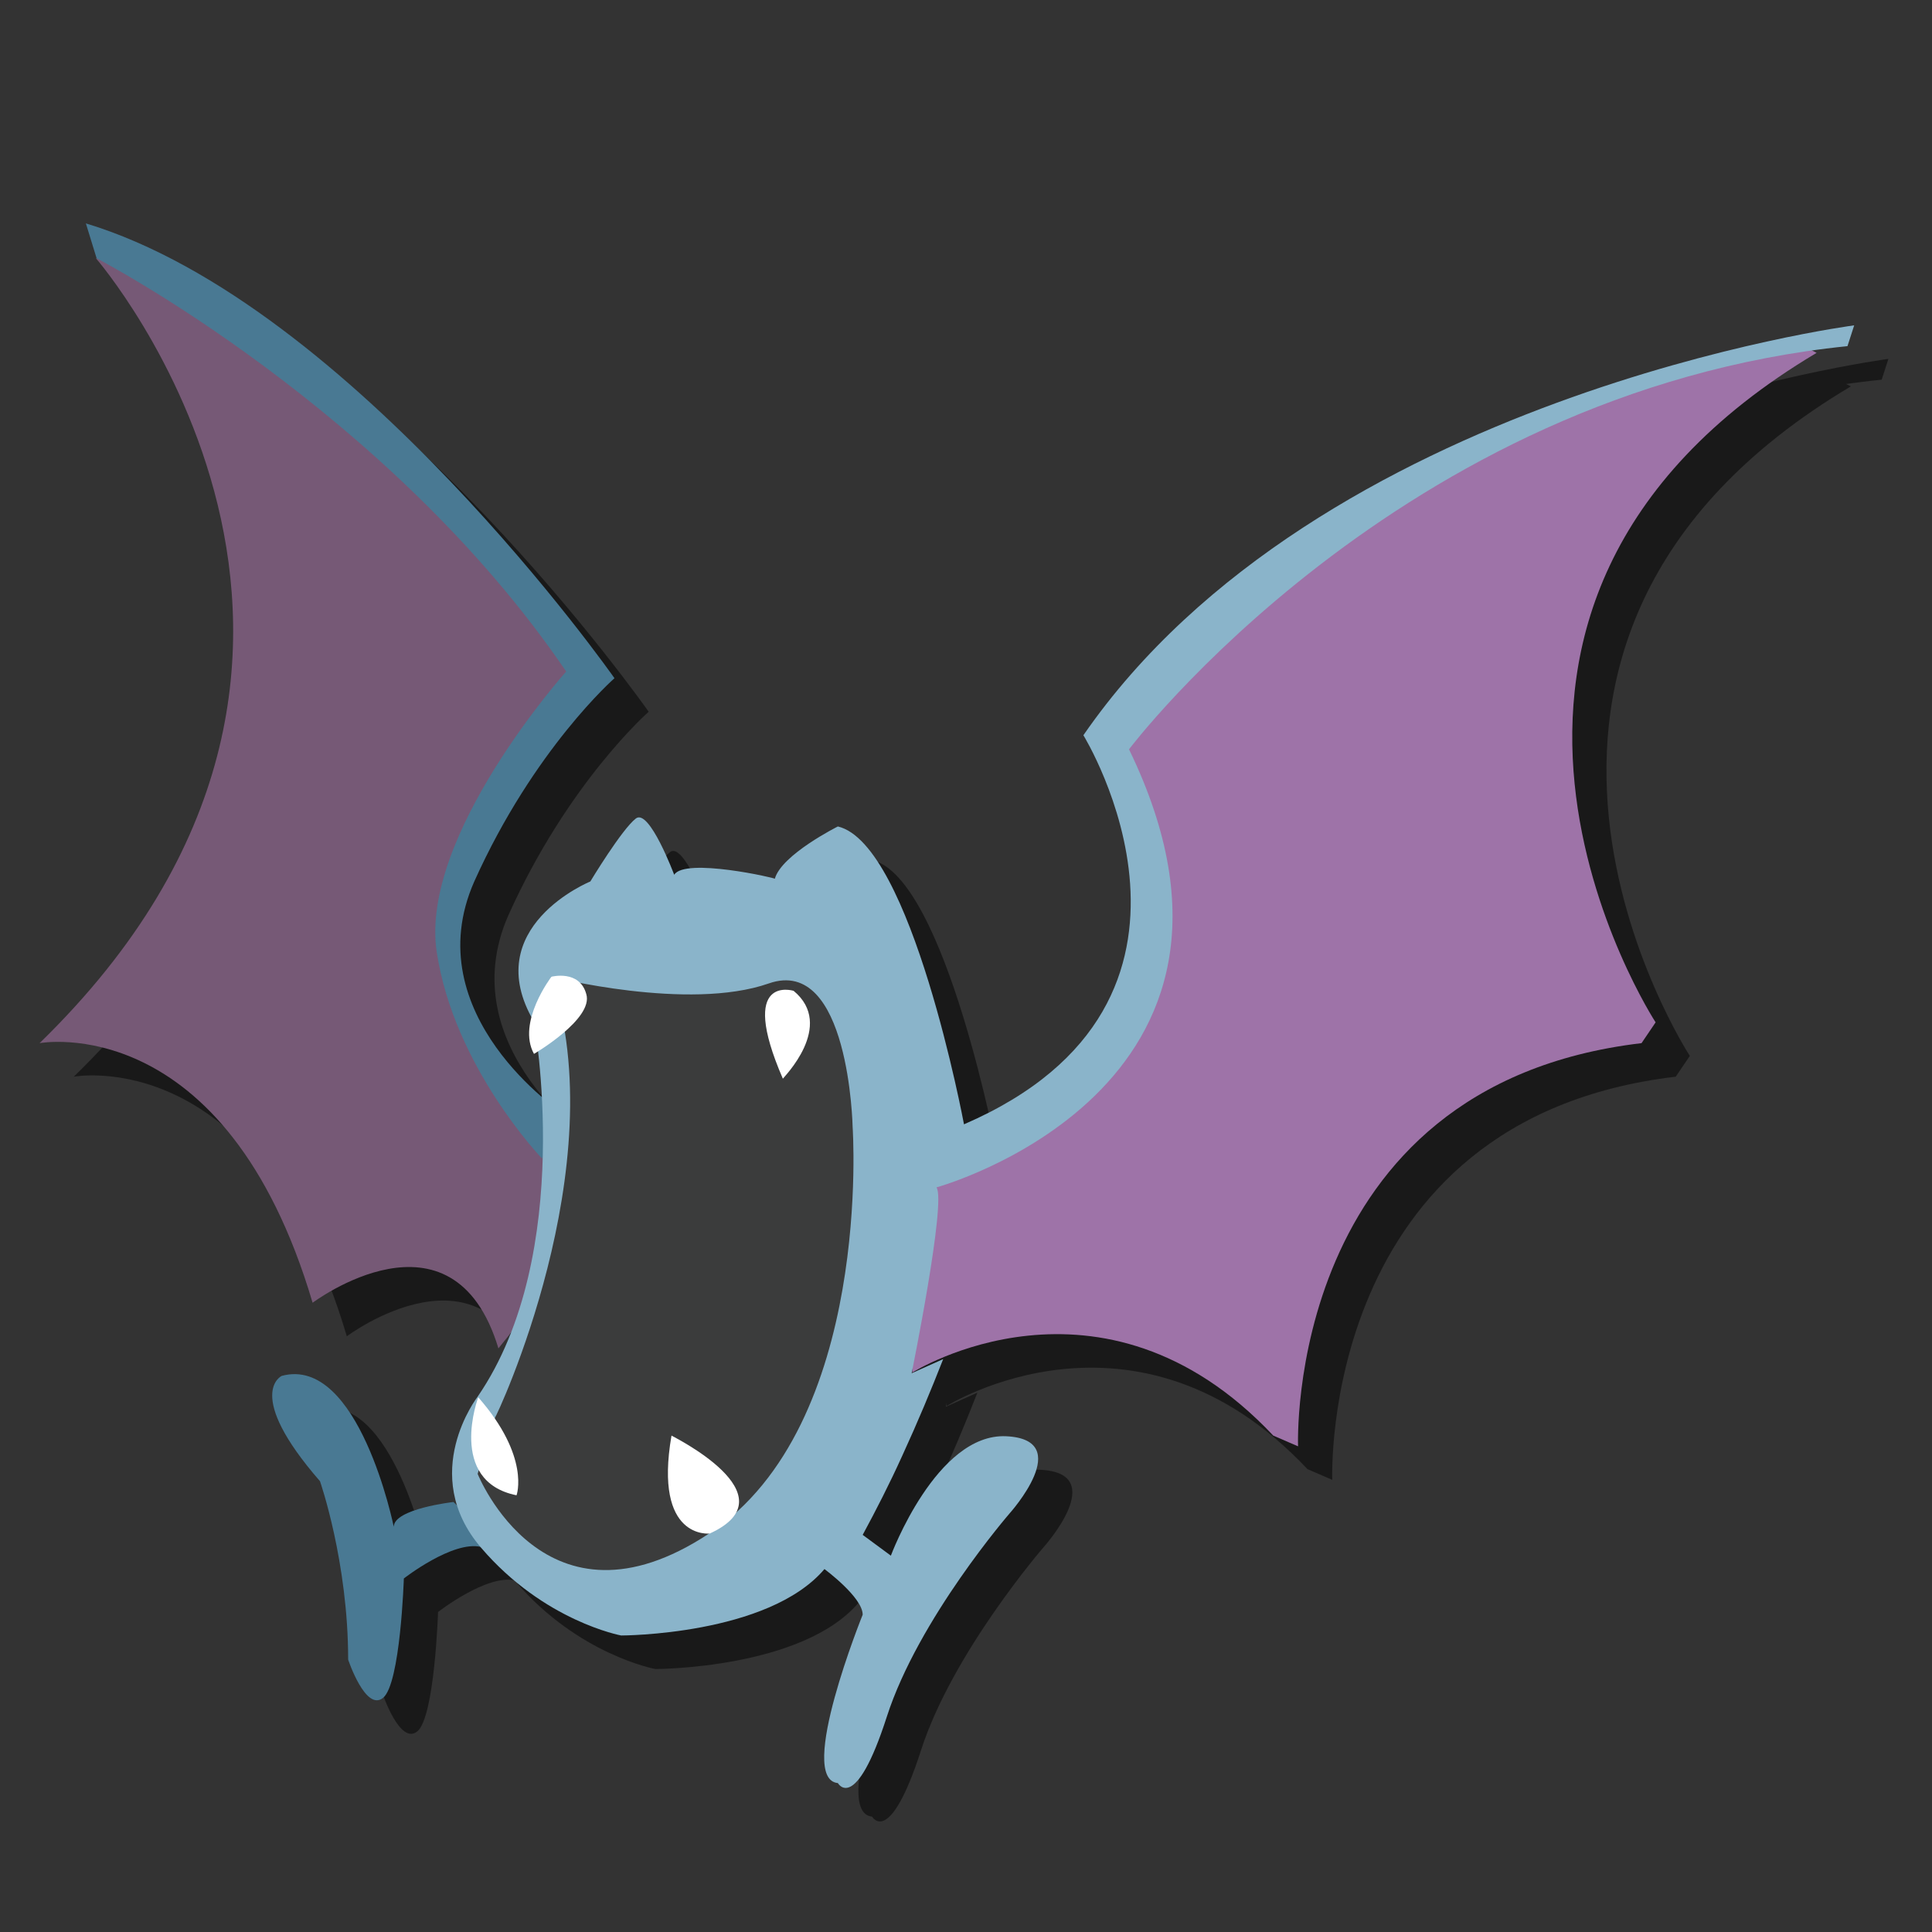 <?xml version="1.0" encoding="utf-8"?>
<!-- Generator: Adobe Illustrator 23.0.6, SVG Export Plug-In . SVG Version: 6.00 Build 0)  -->
<svg version="1.1" id="Layer_1" xmlns="http://www.w3.org/2000/svg" xmlns:xlink="http://www.w3.org/1999/xlink" x="0px" y="0px"
	 viewBox="0 0 288 288" style="enable-background:new 0 0 288 288;" xml:space="preserve">
<rect x="0" y="0" width="288" height="288" fill="#333333" stroke="none"/>
<style type="text/css">
	.st0{opacity:0.5;}
	.st1{fill:#497993;}
	.st2{fill:#765976;}
	.st3{fill:#9E73A8;}
	.st4{fill:#8AB4CA;}
	.st5{fill:#3B3C3C;}
	.st6{fill:#FFFFFF;}
</style>
<g class="st0">
	<path d="M72.7,228.9c0,0-8.9,1-8.9,3.7c0,0-5.2-25.6-16.7-22.5c0,0-5.7,2.6,5.7,15.7c0,0,4.2,12,4.2,26.6c0,0,2.6,7.8,5.2,5.7
		c2.6-2.1,3.1-17.8,3.1-17.8s7.3-5.7,11.5-4.7C81.1,236.7,72.7,228.9,72.7,228.9z"/>
	<path d="M19.4,43.5c0,0,51.2,59-8.4,117c0,0,27.7-5.2,40.7,38.7c0,0,20.9-15.7,27.7,6.8l20.9-26.1L85.8,172c0,0-9.9-12-11.5-18.3
		s-0.5-17.2-0.5-17.2l18.3-32.9C92.1,103.6,44.5,44,19.4,43.5z"/>
	<path d="M88.9,170.9c0,0-21.9-14.6-13.1-34.5c8.9-19.8,20.9-30.3,20.9-30.3S57.6,50.3,17.9,38.3l1.6,5.2c0,0,43.4,22.5,70,61.6
		c0,0-21.9,24.5-19.3,41.8c2.6,17.2,15.7,30.8,15.7,30.8L88.9,170.9z"/>
	<path d="M141.1,209.6c0,0,28.2-17.8,53.8,9.4l3.7,1.6c0,0-2.1-53.8,51.2-60.1l2.1-3.1c0,0-40.2-61.6,24-99.8l-3.1-1.6
		c0,0-42.3,9.9-56.9,20.4C201.3,86.8,171,114,171,114l5.2,29.3c0,0-7.8,31.9-29.3,32.4l-6.8,3.1L141.1,209.6z"/>
	<path d="M105.6,135.4c0,0-3.7-9.9-5.7-8.4c-2.1,1.6-6.8,9.4-6.8,9.4s-16.7,6.8-8.4,20.9c0,0,6.3,34.5-8.4,55.9
		c0,0-8.9,11.5,0.5,22.5s20.9,13.1,20.9,13.1s21.9,0,30.3-9.9c0,0,5.7,4.2,5.7,6.8c0,0-9.9,24.5-3.7,25.1c0,0,2.6,4.7,7.3-9.9
		c4.7-14.6,18.3-30.3,18.3-30.3s9.9-11-0.5-11.5s-17.2,17.8-17.2,17.8l-4.2-3.1c2-3.7,4-7.6,5.9-11.8c2.3-5,4.3-9.8,6.1-14.4
		c-1.6,0.7-3.1,1.4-4.7,2.1c0,0,5.2-25.6,3.7-27.7c0,0,53.3-14.6,28.7-65.3c0,0,40.2-53.3,107.1-60.1l1-3.1
		c0,0-79.9,10.4-114.9,61.1c0,0,24.5,39.7-17.8,58c0,0-7.8-41.8-18.8-44.4c0,0-8.4,4.2-9.4,7.8C120.8,135.9,107.2,132.8,105.6,135.4
		z"/>
	<path d="M87.3,150.6c0,0,20.4,5.2,32.4,1s12.5,21.4,12.5,21.4s3.1,44.4-21.4,60.6s-34.5-8.9-34.5-8.9l2.6-8.4
		C79,216.4,96.8,178.8,87.3,150.6z"/>
	<path d="M123.4,152.7c0,0-8.4-2.6-1.6,13.1C121.8,165.7,129.7,157.9,123.4,152.7z"/>
	<path d="M87.3,150.6c0,0-5.2,6.8-2.6,11.5c0,0,8.9-5.2,7.8-8.9C91.5,149.5,87.3,150.6,87.3,150.6z"/>
	<path d="M82.1,227.9c0,0,2.1-5.7-5.7-14.6C76.4,213.2,71.7,225.8,82.1,227.9z"/>
	<path d="M110.9,233.6c0,0-8.4,1-5.7-14.6C105.1,219,123.4,227.9,110.9,233.6z"/>
</g>
<g>
	<path class="st1" d="M67.6,223.9c0,0-8.9,1-8.9,3.7c0,0-5.2-25.6-16.7-22.5c0,0-5.7,2.6,5.7,15.7c0,0,4.2,12,4.2,26.6
		c0,0,2.6,7.8,5.2,5.7c2.6-2.1,3.1-17.8,3.1-17.8s7.3-5.7,11.5-4.7C76,231.7,67.6,223.9,67.6,223.9z"/>
	<path class="st2" d="M14.3,38.5c0,0,51.2,59-8.4,117c0,0,27.7-5.2,40.7,38.7c0,0,20.9-15.7,27.7,6.8l20.9-26.1L80.7,167
		c0,0-9.9-12-11.5-18.3s-0.5-17.2-0.5-17.2L87,98.6C87,98.6,39.4,39,14.3,38.5z"/>
	<path class="st1" d="M83.8,165.9c0,0-21.9-14.6-13.1-34.5c8.9-19.8,20.9-30.3,20.9-30.3S52.5,45.3,12.8,33.3l1.6,5.2
		c0,0,43.4,22.5,70,61.6c0,0-21.9,24.5-19.3,41.8c2.6,17.2,15.7,30.8,15.7,30.8L83.8,165.9z"/>
	<path class="st3" d="M136,204.6c0,0,28.2-17.8,53.8,9.4l3.7,1.6c0,0-2.1-53.8,51.2-60.1l2.1-3.1c0,0-40.2-61.6,24-99.8l-3.1-1.6
		c0,0-42.3,9.9-56.9,20.4c-14.6,10.4-44.9,37.6-44.9,37.6l5.2,29.3c0,0-7.8,31.9-29.3,32.4l-6.8,3.1L136,204.6z"/>
	<path class="st4" d="M100.5,130.4c0,0-3.7-9.9-5.7-8.4c-2.1,1.6-6.8,9.4-6.8,9.4s-16.7,6.8-8.4,20.9c0,0,6.3,34.5-8.4,55.9
		c0,0-8.9,11.5,0.5,22.5s20.9,13.1,20.9,13.1s21.9,0,30.3-9.9c0,0,5.7,4.2,5.7,6.8c0,0-9.9,24.5-3.7,25.1c0,0,2.6,4.7,7.3-9.9
		c4.7-14.6,18.3-30.3,18.3-30.3s9.9-11-0.5-11.5s-17.2,17.8-17.2,17.8l-4.2-3.1c2-3.7,4-7.6,5.9-11.8c2.3-5,4.3-9.8,6.1-14.4
		c-1.6,0.7-3.1,1.4-4.7,2.1c0,0,5.2-25.6,3.7-27.7c0,0,53.3-14.6,28.7-65.3c0,0,40.2-53.3,107.1-60.1l1-3.1
		c0,0-79.9,10.4-114.9,61.1c0,0,24.5,39.7-17.8,58c0,0-7.8-41.8-18.8-44.4c0,0-8.4,4.2-9.4,7.8C115.7,130.9,102.1,127.8,100.5,130.4
		z"/>
	<path class="st5" d="M82.2,145.6c0,0,20.4,5.2,32.4,1s12.5,21.4,12.5,21.4s3.1,44.4-21.4,60.6s-34.5-8.9-34.5-8.9l2.6-8.4
		C73.9,211.4,91.7,173.8,82.2,145.6z"/>
	<path class="st6" d="M118.3,147.7c0,0-8.4-2.6-1.6,13.1C116.7,160.7,124.6,152.9,118.3,147.7z"/>
	<path class="st6" d="M82.2,145.6c0,0-5.2,6.8-2.6,11.5c0,0,8.9-5.2,7.8-8.9C86.4,144.5,82.2,145.6,82.2,145.6z"/>
	<path class="st6" d="M77,222.9c0,0,2.1-5.7-5.7-14.6C71.3,208.2,66.6,220.8,77,222.9z"/>
	<path class="st6" d="M105.8,228.6c0,0-8.4,1-5.7-14.6C100,214,118.3,222.9,105.8,228.6z"/>
</g>
</svg>
